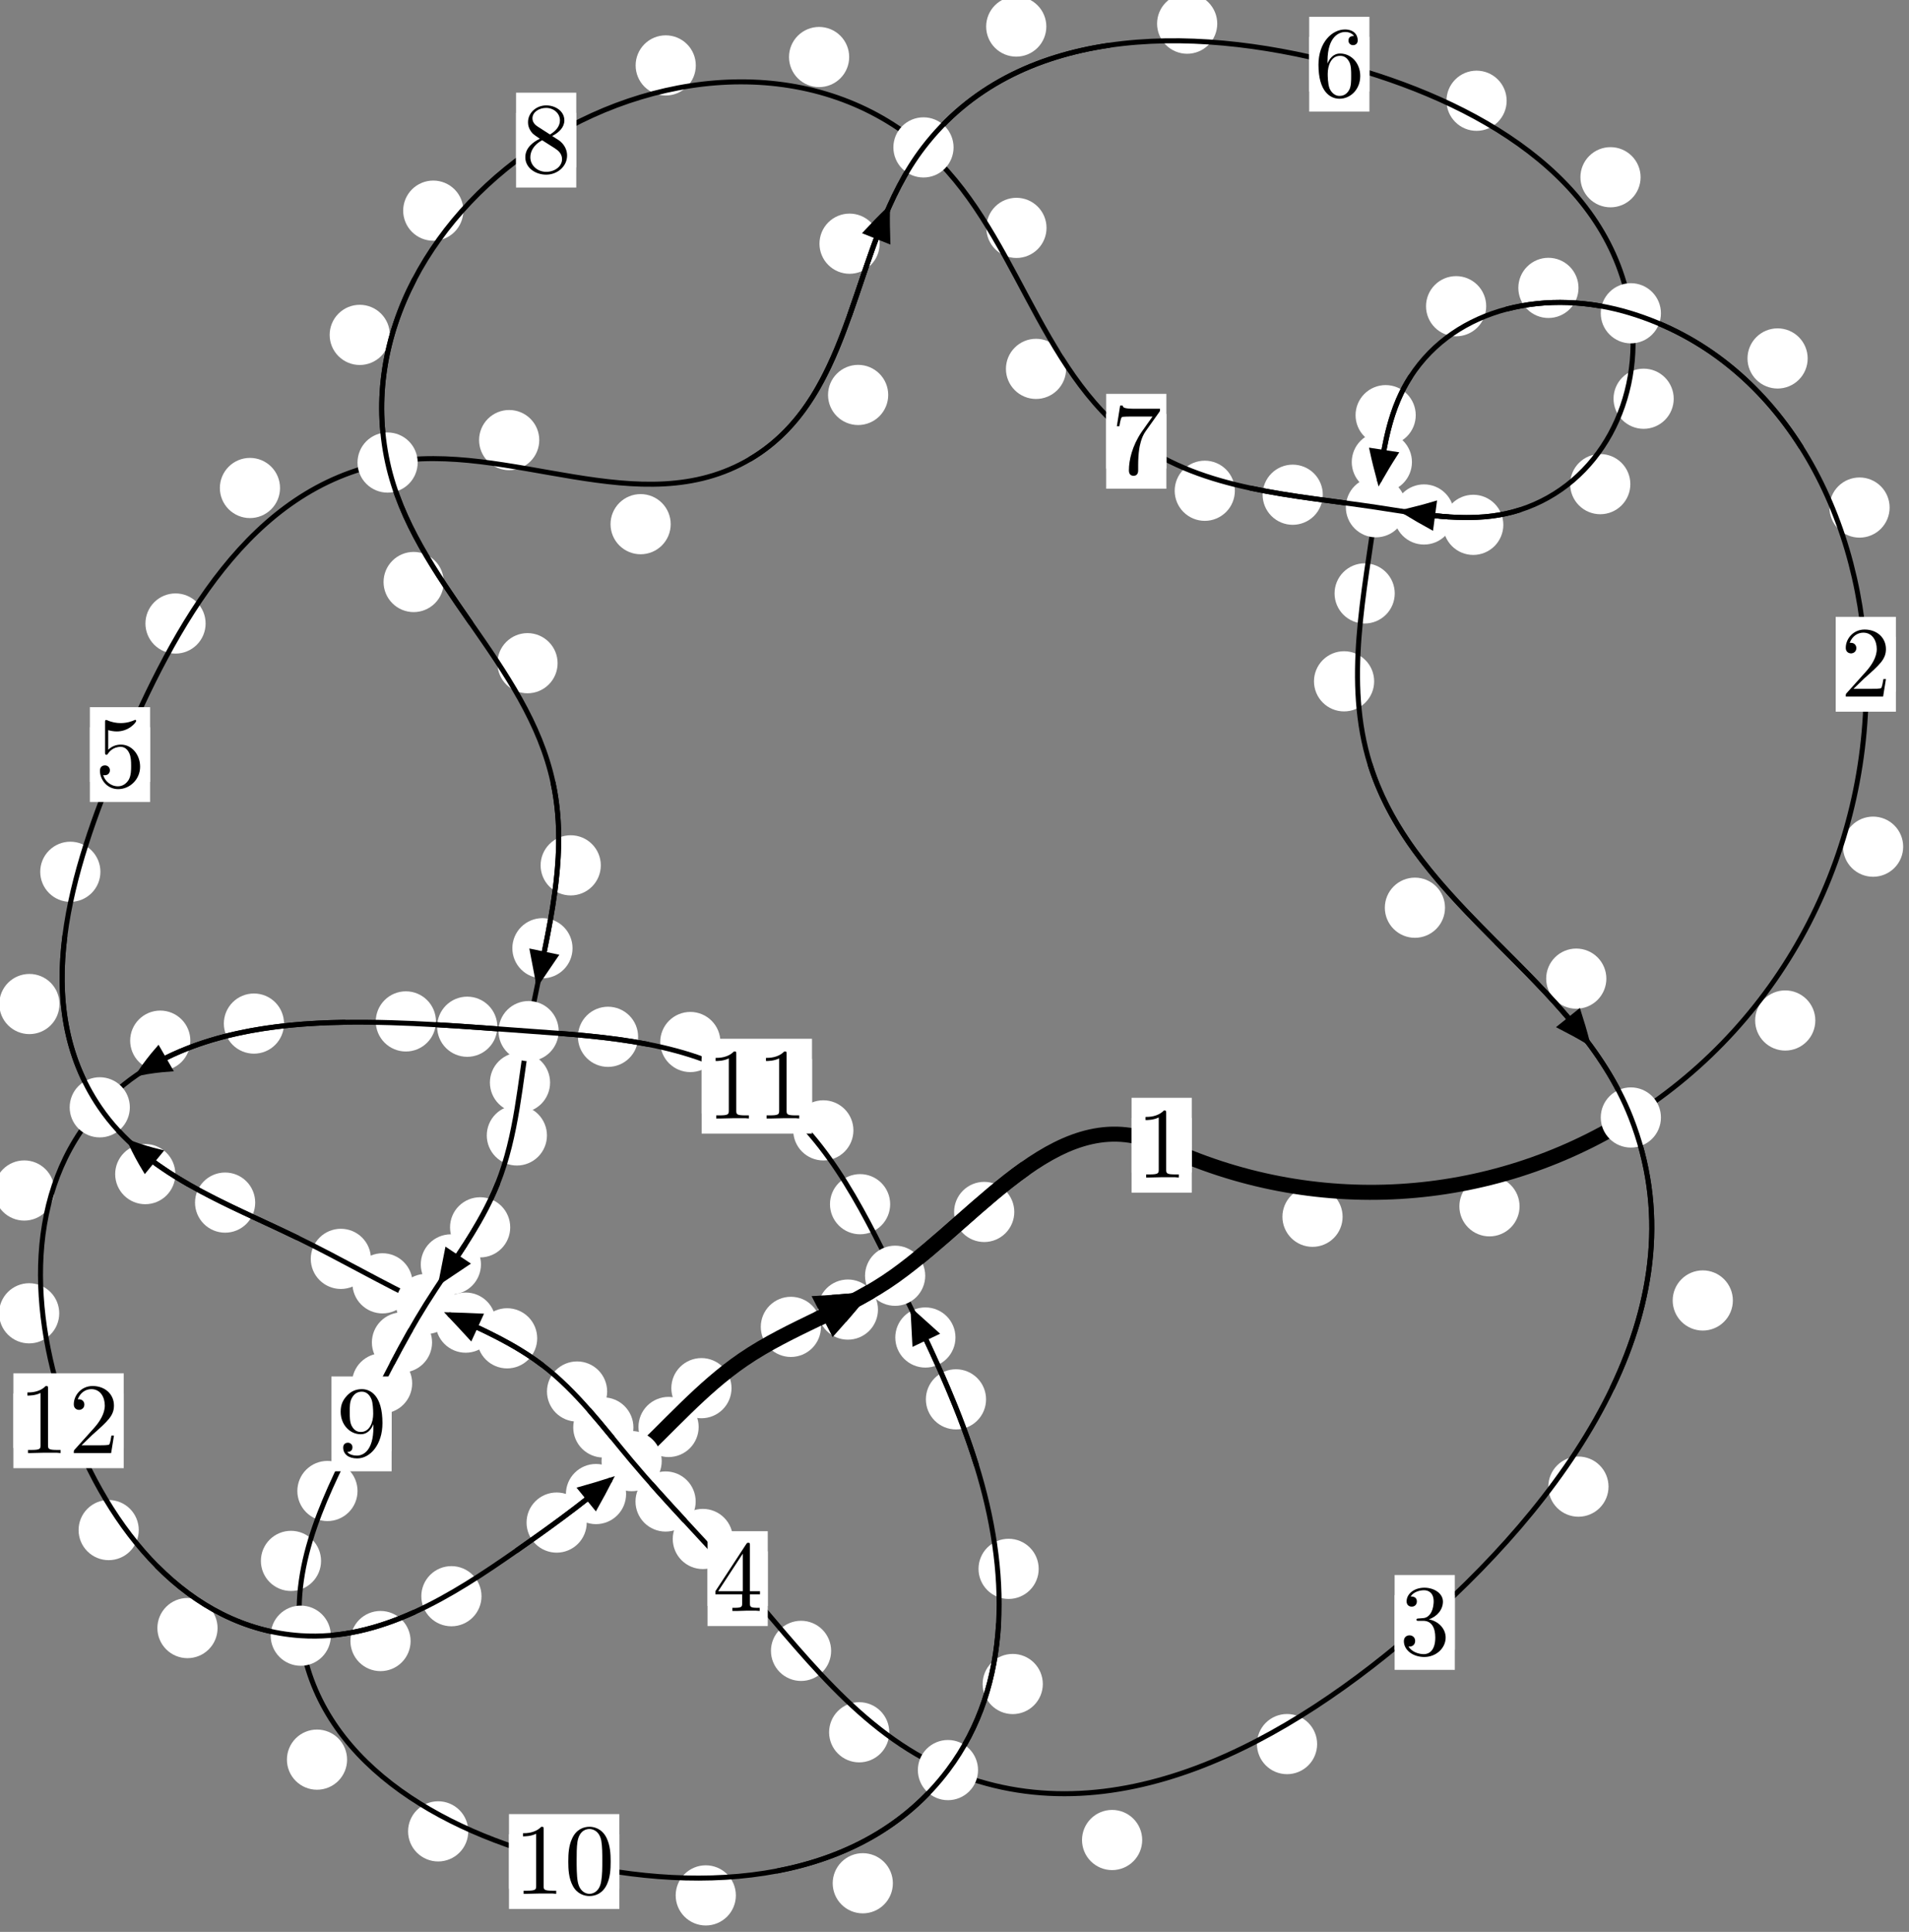 <?xml version="1.0"?>
<!-- Created by MetaPost 1.999 on 2021.07.06:0007 -->
<svg version="1.1" xmlns="http://www.w3.org/2000/svg" xmlns:xlink="http://www.w3.org/1999/xlink" width="189.63" height="191.895" viewBox="0 0 189.63 191.895">
<rect x="0" y="0" width="189.63" height="191.895" fill="#808080" stroke="none"/>
<!-- Original BoundingBox: -162.578369 -80.258102 27.051193 111.637268 -->
  <defs>
    <g transform="scale(0.01,0.01)" id="GLYPHcmr10_48">
      <path style="fill-rule: evenodd;" d="M460 -320C460 -400,455 -480,420 -554C374 -650,292 -666,250 -666C190 -666,117 -640,76 -547C44 -478,39 -400,39 -320C39 -245,43 -155,84 -79C127 2,200 22,249 22C303 22,379 1,423 -94C455 -163,460 -241,460 -320M249 -0C210 -0,151 -25,133 -121C122 -181,122 -273,122 -332C122 -396,122 -462,130 -516C149 -635,224 -644,249 -644C282 -644,348 -626,367 -527C377 -471,377 -395,377 -332C377 -257,377 -189,366 -125C351 -30,294 -0,249 -0"></path>
    </g>
    <g transform="scale(0.01,0.01)" id="GLYPHcmr10_49">
      <path style="fill-rule: evenodd;" d="M294 -640C294 -664,294 -666,271 -666C209 -602,121 -602,89 -602L89 -571C109 -571,168 -571,220 -597L220 -79C220 -43,217 -31,127 -31L95 -31L95 -0L257 -0L130 -3L217 -3L257 -3L297 -3L384 -3L419 -0L419 -31L387 -31C297 -31,294 -42,294 -79"></path>
    </g>
    <g transform="scale(0.01,0.01)" id="GLYPHcmr10_50">
      <path style="fill-rule: evenodd;" d="M127 -77L233 -180C389 -318,449 -372,449 -472C449 -586,359 -666,237 -666C124 -666,50 -574,50 -485C50 -429,100 -429,103 -429C120 -429,155 -441,155 -482C155 -508,137 -534,102 -534C94 -534,92 -534,89 -533C112 -598,166 -635,224 -635C315 -635,358 -554,358 -472C358 -392,308 -313,253 -251L61 -37C50 -26,50 -24,50 -0L421 -0L449 -174L424 -174C419 -144,412 -100,402 -85C395 -77,329 -77,307 -77"></path>
    </g>
    <g transform="scale(0.01,0.01)" id="GLYPHcmr10_51">
      <path style="fill-rule: evenodd;" d="M290 -352C372 -379,430 -449,430 -528C430 -610,342 -666,246 -666C145 -666,69 -606,69 -530C69 -497,91 -478,120 -478C151 -478,171 -500,171 -529C171 -579,124 -579,109 -579C140 -628,206 -641,242 -641C283 -641,338 -619,338 -529C338 -517,336 -459,310 -415C280 -367,246 -364,221 -363C213 -362,189 -360,182 -360C174 -359,167 -358,167 -348C167 -337,174 -337,191 -337L235 -337C317 -337,354 -269,354 -171C354 -35,285 -6,241 -6C198 -6,123 -23,88 -82C123 -77,154 -99,154 -137C154 -173,127 -193,98 -193C74 -193,42 -179,42 -135C42 -44,135 22,244 22C366 22,457 -69,457 -171C457 -253,394 -331,290 -352"></path>
    </g>
    <g transform="scale(0.01,0.01)" id="GLYPHcmr10_52">
      <path style="fill-rule: evenodd;" d="M294 -165L294 -78C294 -42,292 -31,218 -31L197 -31L197 -0L332 -0L238 -3L290 -3L332 -3L374 -3L427 -3L468 -0L468 -31L447 -31C373 -31,371 -42,371 -78L371 -165L471 -165L471 -196L371 -196L371 -651C371 -671,371 -677,355 -677C346 -677,343 -677,335 -665L28 -196L28 -165M300 -196L56 -196L300 -569"></path>
    </g>
    <g transform="scale(0.01,0.01)" id="GLYPHcmr10_53">
      <path style="fill-rule: evenodd;" d="M449 -201C449 -320,367 -420,259 -420C211 -420,168 -404,132 -369L132 -564C152 -558,185 -551,217 -551C340 -551,410 -642,410 -655C410 -661,407 -666,400 -666C399 -666,397 -666,392 -663C372 -654,323 -634,256 -634C216 -634,170 -641,123 -662C115 -665,113 -665,111 -665C101 -665,101 -657,101 -641L101 -345C101 -327,101 -319,115 -319C122 -319,124 -322,128 -328C139 -344,176 -398,257 -398C309 -398,334 -352,342 -334C358 -297,360 -258,360 -208C360 -173,360 -113,336 -71C312 -32,275 -6,229 -6C156 -6,99 -59,82 -118C85 -117,88 -116,99 -116C132 -116,149 -141,149 -165C149 -189,132 -214,99 -214C85 -214,50 -207,50 -161C50 -75,119 22,231 22C347 22,449 -74,449 -201"></path>
    </g>
    <g transform="scale(0.01,0.01)" id="GLYPHcmr10_54">
      <path style="fill-rule: evenodd;" d="M132 -328L132 -352C132 -605,256 -641,307 -641C331 -641,373 -635,395 -601C380 -601,340 -601,340 -556C340 -525,364 -510,386 -510C402 -510,432 -519,432 -558C432 -618,388 -666,305 -666C177 -666,42 -537,42 -316C42 -49,158 22,251 22C362 22,457 -72,457 -204C457 -331,368 -427,257 -427C189 -427,152 -376,132 -328M251 -6C188 -6,158 -66,152 -81C134 -128,134 -208,134 -226C134 -304,166 -404,256 -404C272 -404,318 -404,349 -342C367 -305,367 -254,367 -205C367 -157,367 -107,350 -71C320 -11,274 -6,251 -6"></path>
    </g>
    <g transform="scale(0.01,0.01)" id="GLYPHcmr10_55">
      <path style="fill-rule: evenodd;" d="M476 -609C485 -621,485 -623,485 -644L242 -644C120 -644,118 -657,114 -676L89 -676L56 -470L81 -470C84 -486,93 -549,106 -561C113 -567,191 -567,204 -567L411 -567C400 -551,321 -442,299 -409C209 -274,176 -135,176 -33C176 -23,176 22,222 22C268 22,268 -23,268 -33L268 -84C268 -139,271 -194,279 -248C283 -271,297 -357,341 -419"></path>
    </g>
    <g transform="scale(0.01,0.01)" id="GLYPHcmr10_56">
      <path style="fill-rule: evenodd;" d="M163 -457C117 -487,113 -521,113 -538C113 -599,178 -641,249 -641C322 -641,386 -589,386 -517C386 -460,347 -412,287 -377M309 -362C381 -399,430 -451,430 -517C430 -609,341 -666,250 -666C150 -666,69 -592,69 -499C69 -481,71 -436,113 -389C124 -377,161 -352,186 -335C128 -306,42 -250,42 -151C42 -45,144 22,249 22C362 22,457 -61,457 -168C457 -204,446 -249,408 -291C389 -312,373 -322,309 -362M209 -320L332 -242C360 -223,407 -193,407 -132C407 -58,332 -6,250 -6C164 -6,92 -68,92 -151C92 -209,124 -273,209 -320"></path>
    </g>
    <g transform="scale(0.01,0.01)" id="GLYPHcmr10_57">
      <path style="fill-rule: evenodd;" d="M367 -318L367 -286C367 -52,263 -6,205 -6C188 -6,134 -8,107 -42C151 -42,159 -71,159 -88C159 -119,135 -134,113 -134C97 -134,67 -125,67 -86C67 -19,121 22,206 22C335 22,457 -114,457 -329C457 -598,342 -666,253 -666C198 -666,149 -648,106 -603C65 -558,42 -516,42 -441C42 -316,130 -218,242 -218C303 -218,344 -260,367 -318M243 -241C227 -241,181 -241,150 -304C132 -341,132 -391,132 -440C132 -494,132 -541,153 -578C180 -628,218 -641,253 -641C299 -641,332 -607,349 -562C361 -530,365 -467,365 -421C365 -338,331 -241,243 -241"></path>
    </g>
  </defs>
  <path d="M133.368 120.862C133.368 120.069,133.053 119.309,132.492 118.748C131.932 118.188,131.172 117.873,130.379 117.873C129.586 117.873,128.826 118.188,128.266 118.748C127.705 119.309,127.39 120.069,127.39 120.862C127.39 121.654,127.705 122.414,128.266 122.975C128.826 123.535,129.586 123.85,130.379 123.85C131.172 123.85,131.932 123.535,132.492 122.975C133.053 122.414,133.368 121.654,133.368 120.862Z" style="fill: rgb(100%,100%,100%);stroke: none;"></path>
  <path d="M118.382 113.756C118.382 112.963,118.067 112.203,117.507 111.643C116.946 111.082,116.186 110.767,115.393 110.767C114.601 110.767,113.841 111.082,113.28 111.643C112.72 112.203,112.405 112.963,112.405 113.756C112.405 114.549,112.72 115.309,113.28 115.869C113.841 116.43,114.601 116.745,115.393 116.745C116.186 116.745,116.946 116.43,117.507 115.869C118.067 115.309,118.382 114.549,118.382 113.756Z" style="fill: rgb(100%,100%,100%);stroke: none;"></path>
  <path d="M180.325 101.366C180.325 100.573,180.01 99.813,179.45 99.252C178.889 98.692,178.129 98.377,177.337 98.377C176.544 98.377,175.784 98.692,175.223 99.252C174.663 99.813,174.348 100.573,174.348 101.366C174.348 102.158,174.663 102.919,175.223 103.479C175.784 104.04,176.544 104.354,177.337 104.354C178.129 104.354,178.889 104.04,179.45 103.479C180.01 102.919,180.325 102.158,180.325 101.366Z" style="fill: rgb(100%,100%,100%);stroke: none;"></path>
  <path d="M150.945 119.822C150.945 119.03,150.63 118.269,150.069 117.709C149.509 117.148,148.749 116.834,147.956 116.834C147.163 116.834,146.403 117.148,145.843 117.709C145.282 118.269,144.967 119.03,144.967 119.822C144.967 120.615,145.282 121.375,145.843 121.936C146.403 122.496,147.163 122.811,147.956 122.811C148.749 122.811,149.509 122.496,150.069 121.936C150.63 121.375,150.945 120.615,150.945 119.822Z" style="fill: rgb(100%,100%,100%);stroke: none;"></path>
  <path d="M187.705 50.415C187.705 49.623,187.39 48.862,186.83 48.302C186.269 47.742,185.509 47.427,184.716 47.427C183.924 47.427,183.164 47.742,182.603 48.302C182.043 48.862,181.728 49.623,181.728 50.415C181.728 51.208,182.043 51.968,182.603 52.529C183.164 53.089,183.924 53.404,184.716 53.404C185.509 53.404,186.269 53.089,186.83 52.529C187.39 51.968,187.705 51.208,187.705 50.415Z" style="fill: rgb(100%,100%,100%);stroke: none;"></path>
  <path d="M189.051 84.102C189.051 83.309,188.736 82.549,188.176 81.988C187.615 81.428,186.855 81.113,186.062 81.113C185.27 81.113,184.51 81.428,183.949 81.988C183.389 82.549,183.074 83.309,183.074 84.102C183.074 84.894,183.389 85.655,183.949 86.215C184.51 86.775,185.27 87.09,186.062 87.09C186.855 87.09,187.615 86.775,188.176 86.215C188.736 85.655,189.051 84.894,189.051 84.102Z" style="fill: rgb(100%,100%,100%);stroke: none;"></path>
  <path d="M156.8 28.597C156.8 27.804,156.485 27.044,155.925 26.484C155.365 25.923,154.604 25.608,153.812 25.608C153.019 25.608,152.259 25.923,151.698 26.484C151.138 27.044,150.823 27.804,150.823 28.597C150.823 29.39,151.138 30.15,151.698 30.71C152.259 31.271,153.019 31.586,153.812 31.586C154.604 31.586,155.365 31.271,155.925 30.71C156.485 30.15,156.8 29.39,156.8 28.597Z" style="fill: rgb(100%,100%,100%);stroke: none;"></path>
  <path d="M179.565 35.605C179.565 34.812,179.25 34.052,178.689 33.491C178.129 32.931,177.369 32.616,176.576 32.616C175.783 32.616,175.023 32.931,174.463 33.491C173.902 34.052,173.587 34.812,173.587 35.605C173.587 36.397,173.902 37.158,174.463 37.718C175.023 38.279,175.783 38.594,176.576 38.594C177.369 38.594,178.129 38.279,178.689 37.718C179.25 37.158,179.565 36.397,179.565 35.605Z" style="fill: rgb(100%,100%,100%);stroke: none;"></path>
  <path d="M140.632 41.239C140.632 40.447,140.317 39.687,139.757 39.126C139.196 38.566,138.436 38.251,137.643 38.251C136.851 38.251,136.091 38.566,135.53 39.126C134.97 39.687,134.655 40.447,134.655 41.239C134.655 42.032,134.97 42.792,135.53 43.353C136.091 43.913,136.851 44.228,137.643 44.228C138.436 44.228,139.196 43.913,139.757 43.353C140.317 42.792,140.632 42.032,140.632 41.239Z" style="fill: rgb(100%,100%,100%);stroke: none;"></path>
  <path d="M147.631 30.417C147.631 29.624,147.316 28.864,146.756 28.304C146.195 27.743,145.435 27.428,144.642 27.428C143.85 27.428,143.089 27.743,142.529 28.304C141.969 28.864,141.654 29.624,141.654 30.417C141.654 31.21,141.969 31.97,142.529 32.53C143.089 33.091,143.85 33.406,144.642 33.406C145.435 33.406,146.195 33.091,146.756 32.53C147.316 31.97,147.631 31.21,147.631 30.417Z" style="fill: rgb(100%,100%,100%);stroke: none;"></path>
  <path d="M138.546 58.944C138.546 58.152,138.231 57.391,137.671 56.831C137.11 56.27,136.35 55.955,135.558 55.955C134.765 55.955,134.005 56.27,133.444 56.831C132.884 57.391,132.569 58.152,132.569 58.944C132.569 59.737,132.884 60.497,133.444 61.058C134.005 61.618,134.765 61.933,135.558 61.933C136.35 61.933,137.11 61.618,137.671 61.058C138.231 60.497,138.546 59.737,138.546 58.944Z" style="fill: rgb(100%,100%,100%);stroke: none;"></path>
  <path d="M140.255 45.897C140.255 45.104,139.94 44.344,139.379 43.783C138.819 43.223,138.059 42.908,137.266 42.908C136.473 42.908,135.713 43.223,135.153 43.783C134.592 44.344,134.277 45.104,134.277 45.897C134.277 46.689,134.592 47.449,135.153 48.01C135.713 48.57,136.473 48.885,137.266 48.885C138.059 48.885,138.819 48.57,139.379 48.01C139.94 47.449,140.255 46.689,140.255 45.897Z" style="fill: rgb(100%,100%,100%);stroke: none;"></path>
  <path d="M143.539 90.164C143.539 89.371,143.224 88.611,142.664 88.051C142.103 87.49,141.343 87.175,140.551 87.175C139.758 87.175,138.998 87.49,138.437 88.051C137.877 88.611,137.562 89.371,137.562 90.164C137.562 90.957,137.877 91.717,138.437 92.277C138.998 92.838,139.758 93.153,140.551 93.153C141.343 93.153,142.103 92.838,142.664 92.277C143.224 91.717,143.539 90.957,143.539 90.164Z" style="fill: rgb(100%,100%,100%);stroke: none;"></path>
  <path d="M136.501 67.676C136.501 66.883,136.186 66.123,135.626 65.563C135.065 65.002,134.305 64.687,133.512 64.687C132.72 64.687,131.959 65.002,131.399 65.563C130.839 66.123,130.524 66.883,130.524 67.676C130.524 68.469,130.839 69.229,131.399 69.789C131.959 70.35,132.72 70.665,133.512 70.665C134.305 70.665,135.065 70.35,135.626 69.789C136.186 69.229,136.501 68.469,136.501 67.676Z" style="fill: rgb(100%,100%,100%);stroke: none;"></path>
  <path d="M172.134 129.175C172.134 128.383,171.819 127.623,171.258 127.062C170.698 126.502,169.938 126.187,169.145 126.187C168.352 126.187,167.592 126.502,167.032 127.062C166.471 127.623,166.156 128.383,166.156 129.175C166.156 129.968,166.471 130.728,167.032 131.289C167.592 131.849,168.352 132.164,169.145 132.164C169.938 132.164,170.698 131.849,171.258 131.289C171.819 130.728,172.134 129.968,172.134 129.175Z" style="fill: rgb(100%,100%,100%);stroke: none;"></path>
  <path d="M159.567 97.208C159.567 96.416,159.252 95.656,158.692 95.095C158.131 94.535,157.371 94.22,156.578 94.22C155.786 94.22,155.025 94.535,154.465 95.095C153.904 95.656,153.59 96.416,153.59 97.208C153.59 98.001,153.904 98.761,154.465 99.322C155.025 99.882,155.786 100.197,156.578 100.197C157.371 100.197,158.131 99.882,158.692 99.322C159.252 98.761,159.567 98.001,159.567 97.208Z" style="fill: rgb(100%,100%,100%);stroke: none;"></path>
  <path d="M130.836 173.241C130.836 172.448,130.521 171.688,129.961 171.128C129.4 170.567,128.64 170.252,127.848 170.252C127.055 170.252,126.295 170.567,125.734 171.128C125.174 171.688,124.859 172.448,124.859 173.241C124.859 174.034,125.174 174.794,125.734 175.354C126.295 175.915,127.055 176.23,127.848 176.23C128.64 176.23,129.4 175.915,129.961 175.354C130.521 174.794,130.836 174.034,130.836 173.241Z" style="fill: rgb(100%,100%,100%);stroke: none;"></path>
  <path d="M159.782 147.668C159.782 146.875,159.467 146.115,158.906 145.555C158.346 144.994,157.586 144.679,156.793 144.679C156 144.679,155.24 144.994,154.68 145.555C154.119 146.115,153.804 146.875,153.804 147.668C153.804 148.461,154.119 149.221,154.68 149.781C155.24 150.342,156 150.657,156.793 150.657C157.586 150.657,158.346 150.342,158.906 149.781C159.467 149.221,159.782 148.461,159.782 147.668Z" style="fill: rgb(100%,100%,100%);stroke: none;"></path>
  <path d="M88.336 172.068C88.336 171.275,88.021 170.515,87.46 169.954C86.9 169.394,86.14 169.079,85.347 169.079C84.554 169.079,83.794 169.394,83.234 169.954C82.673 170.515,82.358 171.275,82.358 172.068C82.358 172.86,82.673 173.621,83.234 174.181C83.794 174.742,84.554 175.057,85.347 175.057C86.14 175.057,86.9 174.742,87.46 174.181C88.021 173.621,88.336 172.86,88.336 172.068Z" style="fill: rgb(100%,100%,100%);stroke: none;"></path>
  <path d="M113.46 182.768C113.46 181.975,113.145 181.215,112.584 180.654C112.024 180.094,111.263 179.779,110.471 179.779C109.678 179.779,108.918 180.094,108.357 180.654C107.797 181.215,107.482 181.975,107.482 182.768C107.482 183.56,107.797 184.321,108.357 184.881C108.918 185.442,109.678 185.757,110.471 185.757C111.263 185.757,112.024 185.442,112.584 184.881C113.145 184.321,113.46 183.56,113.46 182.768Z" style="fill: rgb(100%,100%,100%);stroke: none;"></path>
  <path d="M72.805 152.866C72.805 152.073,72.491 151.313,71.93 150.753C71.37 150.192,70.609 149.877,69.817 149.877C69.024 149.877,68.264 150.192,67.703 150.753C67.143 151.313,66.828 152.073,66.828 152.866C66.828 153.659,67.143 154.419,67.703 154.979C68.264 155.54,69.024 155.855,69.817 155.855C70.609 155.855,71.37 155.54,71.93 154.979C72.491 154.419,72.805 153.659,72.805 152.866Z" style="fill: rgb(100%,100%,100%);stroke: none;"></path>
  <path d="M82.56 163.98C82.56 163.188,82.245 162.427,81.685 161.867C81.125 161.307,80.364 160.992,79.572 160.992C78.779 160.992,78.019 161.307,77.458 161.867C76.898 162.427,76.583 163.188,76.583 163.98C76.583 164.773,76.898 165.533,77.458 166.094C78.019 166.654,78.779 166.969,79.572 166.969C80.364 166.969,81.125 166.654,81.685 166.094C82.245 165.533,82.56 164.773,82.56 163.98Z" style="fill: rgb(100%,100%,100%);stroke: none;"></path>
  <path d="M62.92 141.788C62.92 140.995,62.605 140.235,62.045 139.675C61.484 139.114,60.724 138.799,59.931 138.799C59.139 138.799,58.379 139.114,57.818 139.675C57.258 140.235,56.943 140.995,56.943 141.788C56.943 142.581,57.258 143.341,57.818 143.901C58.379 144.462,59.139 144.777,59.931 144.777C60.724 144.777,61.484 144.462,62.045 143.901C62.605 143.341,62.92 142.581,62.92 141.788Z" style="fill: rgb(100%,100%,100%);stroke: none;"></path>
  <path d="M69.105 149.144C69.105 148.352,68.79 147.591,68.229 147.031C67.669 146.471,66.908 146.156,66.116 146.156C65.323 146.156,64.563 146.471,64.002 147.031C63.442 147.591,63.127 148.352,63.127 149.144C63.127 149.937,63.442 150.697,64.002 151.258C64.563 151.818,65.323 152.133,66.116 152.133C66.908 152.133,67.669 151.818,68.229 151.258C68.79 150.697,69.105 149.937,69.105 149.144Z" style="fill: rgb(100%,100%,100%);stroke: none;"></path>
  <path d="M53.362 132.935C53.362 132.143,53.047 131.382,52.487 130.822C51.926 130.262,51.166 129.947,50.374 129.947C49.581 129.947,48.821 130.262,48.26 130.822C47.7 131.382,47.385 132.143,47.385 132.935C47.385 133.728,47.7 134.488,48.26 135.049C48.821 135.609,49.581 135.924,50.374 135.924C51.166 135.924,51.926 135.609,52.487 135.049C53.047 134.488,53.362 133.728,53.362 132.935Z" style="fill: rgb(100%,100%,100%);stroke: none;"></path>
  <path d="M60.311 138.22C60.311 137.427,59.996 136.667,59.436 136.106C58.875 135.546,58.115 135.231,57.323 135.231C56.53 135.231,55.77 135.546,55.209 136.106C54.649 136.667,54.334 137.427,54.334 138.22C54.334 139.012,54.649 139.772,55.209 140.333C55.77 140.893,56.53 141.208,57.323 141.208C58.115 141.208,58.875 140.893,59.436 140.333C59.996 139.772,60.311 139.012,60.311 138.22Z" style="fill: rgb(100%,100%,100%);stroke: none;"></path>
  <path d="M40.985 127.473C40.985 126.68,40.67 125.92,40.109 125.36C39.549 124.799,38.789 124.484,37.996 124.484C37.203 124.484,36.443 124.799,35.883 125.36C35.322 125.92,35.007 126.68,35.007 127.473C35.007 128.266,35.322 129.026,35.883 129.586C36.443 130.147,37.203 130.462,37.996 130.462C38.789 130.462,39.549 130.147,40.109 129.586C40.67 129.026,40.985 128.266,40.985 127.473Z" style="fill: rgb(100%,100%,100%);stroke: none;"></path>
  <path d="M49.247 131.377C49.247 130.584,48.932 129.824,48.372 129.264C47.811 128.703,47.051 128.388,46.259 128.388C45.466 128.388,44.706 128.703,44.145 129.264C43.585 129.824,43.27 130.584,43.27 131.377C43.27 132.17,43.585 132.93,44.145 133.49C44.706 134.051,45.466 134.366,46.259 134.366C47.051 134.366,47.811 134.051,48.372 133.49C48.932 132.93,49.247 132.17,49.247 131.377Z" style="fill: rgb(100%,100%,100%);stroke: none;"></path>
  <path d="M25.35 119.454C25.35 118.662,25.035 117.901,24.475 117.341C23.914 116.781,23.154 116.466,22.362 116.466C21.569 116.466,20.809 116.781,20.248 117.341C19.688 117.901,19.373 118.662,19.373 119.454C19.373 120.247,19.688 121.007,20.248 121.568C20.809 122.128,21.569 122.443,22.362 122.443C23.154 122.443,23.914 122.128,24.475 121.568C25.035 121.007,25.35 120.247,25.35 119.454Z" style="fill: rgb(100%,100%,100%);stroke: none;"></path>
  <path d="M36.847 125.044C36.847 124.252,36.532 123.491,35.971 122.931C35.411 122.37,34.651 122.055,33.858 122.055C33.065 122.055,32.305 122.37,31.745 122.931C31.184 123.491,30.869 124.252,30.869 125.044C30.869 125.837,31.184 126.597,31.745 127.158C32.305 127.718,33.065 128.033,33.858 128.033C34.651 128.033,35.411 127.718,35.971 127.158C36.532 126.597,36.847 125.837,36.847 125.044Z" style="fill: rgb(100%,100%,100%);stroke: none;"></path>
  <path d="M5.908 99.73C5.908 98.938,5.593 98.177,5.033 97.617C4.473 97.056,3.712 96.742,2.92 96.742C2.127 96.742,1.367 97.056,0.806 97.617C0.246 98.177,-0.069 98.938,-0.069 99.73C-0.069 100.523,0.246 101.283,0.806 101.844C1.367 102.404,2.127 102.719,2.92 102.719C3.712 102.719,4.473 102.404,5.033 101.844C5.593 101.283,5.908 100.523,5.908 99.73Z" style="fill: rgb(100%,100%,100%);stroke: none;"></path>
  <path d="M17.418 116.625C17.418 115.833,17.103 115.072,16.543 114.512C15.982 113.952,15.222 113.637,14.429 113.637C13.637 113.637,12.876 113.952,12.316 114.512C11.756 115.072,11.441 115.833,11.441 116.625C11.441 117.418,11.756 118.178,12.316 118.739C12.876 119.299,13.637 119.614,14.429 119.614C15.222 119.614,15.982 119.299,16.543 118.739C17.103 118.178,17.418 117.418,17.418 116.625Z" style="fill: rgb(100%,100%,100%);stroke: none;"></path>
  <path d="M20.425 61.933C20.425 61.14,20.11 60.38,19.55 59.819C18.989 59.259,18.229 58.944,17.436 58.944C16.644 58.944,15.883 59.259,15.323 59.819C14.762 60.38,14.447 61.14,14.447 61.933C14.447 62.725,14.762 63.485,15.323 64.046C15.883 64.606,16.644 64.921,17.436 64.921C18.229 64.921,18.989 64.606,19.55 64.046C20.11 63.485,20.425 62.725,20.425 61.933Z" style="fill: rgb(100%,100%,100%);stroke: none;"></path>
  <path d="M9.974 86.595C9.974 85.802,9.659 85.042,9.099 84.481C8.538 83.921,7.778 83.606,6.985 83.606C6.193 83.606,5.432 83.921,4.872 84.481C4.311 85.042,3.996 85.802,3.996 86.595C3.996 87.387,4.311 88.148,4.872 88.708C5.432 89.269,6.193 89.583,6.985 89.583C7.778 89.583,8.538 89.269,9.099 88.708C9.659 88.148,9.974 87.387,9.974 86.595Z" style="fill: rgb(100%,100%,100%);stroke: none;"></path>
  <path d="M53.568 43.714C53.568 42.921,53.253 42.161,52.692 41.6C52.132 41.04,51.371 40.725,50.579 40.725C49.786 40.725,49.026 41.04,48.465 41.6C47.905 42.161,47.59 42.921,47.59 43.714C47.59 44.506,47.905 45.266,48.465 45.827C49.026 46.387,49.786 46.702,50.579 46.702C51.371 46.702,52.132 46.387,52.692 45.827C53.253 45.266,53.568 44.506,53.568 43.714Z" style="fill: rgb(100%,100%,100%);stroke: none;"></path>
  <path d="M27.817 48.472C27.817 47.679,27.502 46.919,26.942 46.359C26.381 45.798,25.621 45.483,24.829 45.483C24.036 45.483,23.276 45.798,22.715 46.359C22.155 46.919,21.84 47.679,21.84 48.472C21.84 49.265,22.155 50.025,22.715 50.585C23.276 51.146,24.036 51.461,24.829 51.461C25.621 51.461,26.381 51.146,26.942 50.585C27.502 50.025,27.817 49.265,27.817 48.472Z" style="fill: rgb(100%,100%,100%);stroke: none;"></path>
  <path d="M88.231 39.231C88.231 38.438,87.916 37.678,87.355 37.117C86.795 36.557,86.035 36.242,85.242 36.242C84.449 36.242,83.689 36.557,83.129 37.117C82.568 37.678,82.253 38.438,82.253 39.231C82.253 40.023,82.568 40.783,83.129 41.344C83.689 41.904,84.449 42.219,85.242 42.219C86.035 42.219,86.795 41.904,87.355 41.344C87.916 40.783,88.231 40.023,88.231 39.231Z" style="fill: rgb(100%,100%,100%);stroke: none;"></path>
  <path d="M66.624 52.066C66.624 51.274,66.309 50.514,65.749 49.953C65.188 49.393,64.428 49.078,63.636 49.078C62.843 49.078,62.083 49.393,61.522 49.953C60.962 50.514,60.647 51.274,60.647 52.066C60.647 52.859,60.962 53.619,61.522 54.18C62.083 54.74,62.843 55.055,63.636 55.055C64.428 55.055,65.188 54.74,65.749 54.18C66.309 53.619,66.624 52.859,66.624 52.066Z" style="fill: rgb(100%,100%,100%);stroke: none;"></path>
  <path d="M103.937 2.637C103.937 1.844,103.622 1.084,103.062 0.524C102.501 -0.037,101.741 -0.352,100.948 -0.352C100.156 -0.352,99.396 -0.037,98.835 0.524C98.275 1.084,97.96 1.844,97.96 2.637C97.96 3.43,98.275 4.19,98.835 4.75C99.396 5.311,100.156 5.626,100.948 5.626C101.741 5.626,102.501 5.311,103.062 4.75C103.622 4.19,103.937 3.43,103.937 2.637Z" style="fill: rgb(100%,100%,100%);stroke: none;"></path>
  <path d="M87.379 24.206C87.379 23.413,87.064 22.653,86.504 22.092C85.943 21.532,85.183 21.217,84.39 21.217C83.598 21.217,82.838 21.532,82.277 22.092C81.717 22.653,81.402 23.413,81.402 24.206C81.402 24.998,81.717 25.759,82.277 26.319C82.838 26.88,83.598 27.195,84.39 27.195C85.183 27.195,85.943 26.88,86.504 26.319C87.064 25.759,87.379 24.998,87.379 24.206Z" style="fill: rgb(100%,100%,100%);stroke: none;"></path>
  <path d="M149.663 10.008C149.663 9.215,149.348 8.455,148.787 7.895C148.227 7.334,147.467 7.019,146.674 7.019C145.881 7.019,145.121 7.334,144.561 7.895C144 8.455,143.685 9.215,143.685 10.008C143.685 10.801,144 11.561,144.561 12.121C145.121 12.682,145.881 12.997,146.674 12.997C147.467 12.997,148.227 12.682,148.787 12.121C149.348 11.561,149.663 10.801,149.663 10.008Z" style="fill: rgb(100%,100%,100%);stroke: none;"></path>
  <path d="M120.915 2.351C120.915 1.559,120.6 0.799,120.04 0.238C119.479 -0.322,118.719 -0.637,117.927 -0.637C117.134 -0.637,116.374 -0.322,115.813 0.238C115.253 0.799,114.938 1.559,114.938 2.351C114.938 3.144,115.253 3.904,115.813 4.465C116.374 5.025,117.134 5.34,117.927 5.34C118.719 5.34,119.479 5.025,120.04 4.465C120.6 3.904,120.915 3.144,120.915 2.351Z" style="fill: rgb(100%,100%,100%);stroke: none;"></path>
  <path d="M166.258 39.606C166.258 38.814,165.943 38.054,165.383 37.493C164.822 36.933,164.062 36.618,163.27 36.618C162.477 36.618,161.717 36.933,161.156 37.493C160.596 38.054,160.281 38.814,160.281 39.606C160.281 40.399,160.596 41.159,161.156 41.72C161.717 42.28,162.477 42.595,163.27 42.595C164.062 42.595,164.822 42.28,165.383 41.72C165.943 41.159,166.258 40.399,166.258 39.606Z" style="fill: rgb(100%,100%,100%);stroke: none;"></path>
  <path d="M162.968 17.605C162.968 16.812,162.653 16.052,162.092 15.492C161.532 14.931,160.772 14.616,159.979 14.616C159.186 14.616,158.426 14.931,157.866 15.492C157.305 16.052,156.99 16.812,156.99 17.605C156.99 18.398,157.305 19.158,157.866 19.718C158.426 20.279,159.186 20.594,159.979 20.594C160.772 20.594,161.532 20.279,162.092 19.718C162.653 19.158,162.968 18.398,162.968 17.605Z" style="fill: rgb(100%,100%,100%);stroke: none;"></path>
  <path d="M149.332 52.133C149.332 51.34,149.017 50.58,148.457 50.019C147.896 49.459,147.136 49.144,146.343 49.144C145.551 49.144,144.791 49.459,144.23 50.019C143.67 50.58,143.355 51.34,143.355 52.133C143.355 52.925,143.67 53.685,144.23 54.246C144.791 54.806,145.551 55.121,146.343 55.121C147.136 55.121,147.896 54.806,148.457 54.246C149.017 53.685,149.332 52.925,149.332 52.133Z" style="fill: rgb(100%,100%,100%);stroke: none;"></path>
  <path d="M161.95 48.09C161.95 47.297,161.635 46.537,161.074 45.976C160.514 45.416,159.754 45.101,158.961 45.101C158.168 45.101,157.408 45.416,156.848 45.976C156.287 46.537,155.972 47.297,155.972 48.09C155.972 48.882,156.287 49.643,156.848 50.203C157.408 50.764,158.168 51.079,158.961 51.079C159.754 51.079,160.514 50.764,161.074 50.203C161.635 49.643,161.95 48.882,161.95 48.09Z" style="fill: rgb(100%,100%,100%);stroke: none;"></path>
  <path d="M131.399 49.142C131.399 48.349,131.084 47.589,130.524 47.028C129.963 46.468,129.203 46.153,128.41 46.153C127.618 46.153,126.858 46.468,126.297 47.028C125.737 47.589,125.422 48.349,125.422 49.142C125.422 49.934,125.737 50.695,126.297 51.255C126.858 51.815,127.618 52.13,128.41 52.13C129.203 52.13,129.963 51.815,130.524 51.255C131.084 50.695,131.399 49.934,131.399 49.142Z" style="fill: rgb(100%,100%,100%);stroke: none;"></path>
  <path d="M144.441 51.102C144.441 50.31,144.126 49.55,143.565 48.989C143.005 48.429,142.245 48.114,141.452 48.114C140.659 48.114,139.899 48.429,139.339 48.989C138.778 49.55,138.463 50.31,138.463 51.102C138.463 51.895,138.778 52.655,139.339 53.216C139.899 53.776,140.659 54.091,141.452 54.091C142.245 54.091,143.005 53.776,143.565 53.216C144.126 52.655,144.441 51.895,144.441 51.102Z" style="fill: rgb(100%,100%,100%);stroke: none;"></path>
  <path d="M105.902 36.641C105.902 35.848,105.587 35.088,105.026 34.528C104.466 33.967,103.706 33.652,102.913 33.652C102.12 33.652,101.36 33.967,100.8 34.528C100.239 35.088,99.924 35.848,99.924 36.641C99.924 37.434,100.239 38.194,100.8 38.754C101.36 39.315,102.12 39.63,102.913 39.63C103.706 39.63,104.466 39.315,105.026 38.754C105.587 38.194,105.902 37.434,105.902 36.641Z" style="fill: rgb(100%,100%,100%);stroke: none;"></path>
  <path d="M122.665 48.748C122.665 47.955,122.35 47.195,121.79 46.634C121.229 46.074,120.469 45.759,119.676 45.759C118.884 45.759,118.123 46.074,117.563 46.634C117.002 47.195,116.688 47.955,116.688 48.748C116.688 49.54,117.002 50.301,117.563 50.861C118.123 51.421,118.884 51.736,119.676 51.736C120.469 51.736,121.229 51.421,121.79 50.861C122.35 50.301,122.665 49.54,122.665 48.748Z" style="fill: rgb(100%,100%,100%);stroke: none;"></path>
  <path d="M84.353 5.665C84.353 4.872,84.038 4.112,83.478 3.551C82.917 2.991,82.157 2.676,81.364 2.676C80.572 2.676,79.812 2.991,79.251 3.551C78.691 4.112,78.376 4.872,78.376 5.665C78.376 6.457,78.691 7.217,79.251 7.778C79.812 8.338,80.572 8.653,81.364 8.653C82.157 8.653,82.917 8.338,83.478 7.778C84.038 7.217,84.353 6.457,84.353 5.665Z" style="fill: rgb(100%,100%,100%);stroke: none;"></path>
  <path d="M103.956 22.636C103.956 21.843,103.641 21.083,103.081 20.523C102.52 19.962,101.76 19.647,100.967 19.647C100.175 19.647,99.414 19.962,98.854 20.523C98.294 21.083,97.979 21.843,97.979 22.636C97.979 23.429,98.294 24.189,98.854 24.749C99.414 25.31,100.175 25.625,100.967 25.625C101.76 25.625,102.52 25.31,103.081 24.749C103.641 24.189,103.956 23.429,103.956 22.636Z" style="fill: rgb(100%,100%,100%);stroke: none;"></path>
  <path d="M46.027 20.923C46.027 20.131,45.712 19.371,45.152 18.81C44.591 18.25,43.831 17.935,43.038 17.935C42.246 17.935,41.486 18.25,40.925 18.81C40.365 19.371,40.05 20.131,40.05 20.923C40.05 21.716,40.365 22.476,40.925 23.037C41.486 23.597,42.246 23.912,43.038 23.912C43.831 23.912,44.591 23.597,45.152 23.037C45.712 22.476,46.027 21.716,46.027 20.923Z" style="fill: rgb(100%,100%,100%);stroke: none;"></path>
  <path d="M69.118 6.498C69.118 5.706,68.804 4.946,68.243 4.385C67.683 3.825,66.922 3.51,66.13 3.51C65.337 3.51,64.577 3.825,64.016 4.385C63.456 4.946,63.141 5.706,63.141 6.498C63.141 7.291,63.456 8.051,64.016 8.612C64.577 9.172,65.337 9.487,66.13 9.487C66.922 9.487,67.683 9.172,68.243 8.612C68.804 8.051,69.118 7.291,69.118 6.498Z" style="fill: rgb(100%,100%,100%);stroke: none;"></path>
  <path d="M44.079 57.811C44.079 57.018,43.764 56.258,43.203 55.698C42.643 55.137,41.883 54.822,41.09 54.822C40.297 54.822,39.537 55.137,38.977 55.698C38.416 56.258,38.101 57.018,38.101 57.811C38.101 58.604,38.416 59.364,38.977 59.924C39.537 60.485,40.297 60.8,41.09 60.8C41.883 60.8,42.643 60.485,43.203 59.924C43.764 59.364,44.079 58.604,44.079 57.811Z" style="fill: rgb(100%,100%,100%);stroke: none;"></path>
  <path d="M38.725 33.265C38.725 32.472,38.41 31.712,37.849 31.152C37.289 30.591,36.529 30.276,35.736 30.276C34.943 30.276,34.183 30.591,33.623 31.152C33.062 31.712,32.747 32.472,32.747 33.265C32.747 34.058,33.062 34.818,33.623 35.378C34.183 35.939,34.943 36.254,35.736 36.254C36.529 36.254,37.289 35.939,37.849 35.378C38.41 34.818,38.725 34.058,38.725 33.265Z" style="fill: rgb(100%,100%,100%);stroke: none;"></path>
  <path d="M59.681 85.955C59.681 85.162,59.366 84.402,58.805 83.841C58.245 83.281,57.485 82.966,56.692 82.966C55.899 82.966,55.139 83.281,54.579 83.841C54.018 84.402,53.703 85.162,53.703 85.955C53.703 86.747,54.018 87.507,54.579 88.068C55.139 88.628,55.899 88.943,56.692 88.943C57.485 88.943,58.245 88.628,58.805 88.068C59.366 87.507,59.681 86.747,59.681 85.955Z" style="fill: rgb(100%,100%,100%);stroke: none;"></path>
  <path d="M55.389 65.876C55.389 65.083,55.074 64.323,54.514 63.763C53.954 63.202,53.193 62.887,52.401 62.887C51.608 62.887,50.848 63.202,50.287 63.763C49.727 64.323,49.412 65.083,49.412 65.876C49.412 66.669,49.727 67.429,50.287 67.989C50.848 68.55,51.608 68.865,52.401 68.865C53.193 68.865,53.954 68.55,54.514 67.989C55.074 67.429,55.389 66.669,55.389 65.876Z" style="fill: rgb(100%,100%,100%);stroke: none;"></path>
  <path d="M54.642 107.532C54.642 106.74,54.327 105.979,53.767 105.419C53.206 104.858,52.446 104.544,51.653 104.544C50.861 104.544,50.1 104.858,49.54 105.419C48.98 105.979,48.665 106.74,48.665 107.532C48.665 108.325,48.98 109.085,49.54 109.646C50.1 110.206,50.861 110.521,51.653 110.521C52.446 110.521,53.206 110.206,53.767 109.646C54.327 109.085,54.642 108.325,54.642 107.532Z" style="fill: rgb(100%,100%,100%);stroke: none;"></path>
  <path d="M56.872 94.189C56.872 93.396,56.557 92.636,55.997 92.076C55.437 91.515,54.676 91.2,53.884 91.2C53.091 91.2,52.331 91.515,51.77 92.076C51.21 92.636,50.895 93.396,50.895 94.189C50.895 94.982,51.21 95.742,51.77 96.302C52.331 96.863,53.091 97.178,53.884 97.178C54.676 97.178,55.437 96.863,55.997 96.302C56.557 95.742,56.872 94.982,56.872 94.189Z" style="fill: rgb(100%,100%,100%);stroke: none;"></path>
  <path d="M50.682 121.911C50.682 121.118,50.367 120.358,49.807 119.798C49.246 119.237,48.486 118.922,47.694 118.922C46.901 118.922,46.141 119.237,45.58 119.798C45.02 120.358,44.705 121.118,44.705 121.911C44.705 122.704,45.02 123.464,45.58 124.024C46.141 124.585,46.901 124.9,47.694 124.9C48.486 124.9,49.246 124.585,49.807 124.024C50.367 123.464,50.682 122.704,50.682 121.911Z" style="fill: rgb(100%,100%,100%);stroke: none;"></path>
  <path d="M54.331 112.784C54.331 111.991,54.016 111.231,53.456 110.67C52.895 110.11,52.135 109.795,51.343 109.795C50.55 109.795,49.79 110.11,49.229 110.67C48.669 111.231,48.354 111.991,48.354 112.784C48.354 113.576,48.669 114.336,49.229 114.897C49.79 115.457,50.55 115.772,51.343 115.772C52.135 115.772,52.895 115.457,53.456 114.897C54.016 114.336,54.331 113.576,54.331 112.784Z" style="fill: rgb(100%,100%,100%);stroke: none;"></path>
  <path d="M42.919 133.344C42.919 132.552,42.604 131.792,42.043 131.231C41.483 130.671,40.723 130.356,39.93 130.356C39.137 130.356,38.377 130.671,37.817 131.231C37.256 131.792,36.941 132.552,36.941 133.344C36.941 134.137,37.256 134.897,37.817 135.458C38.377 136.018,39.137 136.333,39.93 136.333C40.723 136.333,41.483 136.018,42.043 135.458C42.604 134.897,42.919 134.137,42.919 133.344Z" style="fill: rgb(100%,100%,100%);stroke: none;"></path>
  <path d="M47.776 125.593C47.776 124.801,47.461 124.04,46.9 123.48C46.34 122.919,45.58 122.605,44.787 122.605C43.994 122.605,43.234 122.919,42.674 123.48C42.113 124.04,41.798 124.801,41.798 125.593C41.798 126.386,42.113 127.146,42.674 127.707C43.234 128.267,43.994 128.582,44.787 128.582C45.58 128.582,46.34 128.267,46.9 127.707C47.461 127.146,47.776 126.386,47.776 125.593Z" style="fill: rgb(100%,100%,100%);stroke: none;"></path>
  <path d="M35.515 148.101C35.515 147.308,35.2 146.548,34.639 145.987C34.079 145.427,33.319 145.112,32.526 145.112C31.733 145.112,30.973 145.427,30.413 145.987C29.852 146.548,29.537 147.308,29.537 148.101C29.537 148.893,29.852 149.654,30.413 150.214C30.973 150.774,31.733 151.089,32.526 151.089C33.319 151.089,34.079 150.774,34.639 150.214C35.2 149.654,35.515 148.893,35.515 148.101Z" style="fill: rgb(100%,100%,100%);stroke: none;"></path>
  <path d="M40.943 137.41C40.943 136.617,40.628 135.857,40.068 135.297C39.507 134.736,38.747 134.421,37.955 134.421C37.162 134.421,36.402 134.736,35.841 135.297C35.281 135.857,34.966 136.617,34.966 137.41C34.966 138.203,35.281 138.963,35.841 139.523C36.402 140.084,37.162 140.399,37.955 140.399C38.747 140.399,39.507 140.084,40.068 139.523C40.628 138.963,40.943 138.203,40.943 137.41Z" style="fill: rgb(100%,100%,100%);stroke: none;"></path>
  <path d="M34.478 174.786C34.478 173.993,34.163 173.233,33.603 172.672C33.042 172.112,32.282 171.797,31.489 171.797C30.697 171.797,29.937 172.112,29.376 172.672C28.816 173.233,28.501 173.993,28.501 174.786C28.501 175.578,28.816 176.339,29.376 176.899C29.937 177.46,30.697 177.774,31.489 177.774C32.282 177.774,33.042 177.46,33.603 176.899C34.163 176.339,34.478 175.578,34.478 174.786Z" style="fill: rgb(100%,100%,100%);stroke: none;"></path>
  <path d="M31.892 155.045C31.892 154.252,31.577 153.492,31.017 152.931C30.456 152.371,29.696 152.056,28.904 152.056C28.111 152.056,27.351 152.371,26.79 152.931C26.23 153.492,25.915 154.252,25.915 155.045C25.915 155.837,26.23 156.597,26.79 157.158C27.351 157.718,28.111 158.033,28.904 158.033C29.696 158.033,30.456 157.718,31.017 157.158C31.577 156.597,31.892 155.837,31.892 155.045Z" style="fill: rgb(100%,100%,100%);stroke: none;"></path>
  <path d="M73.097 188.269C73.097 187.477,72.782 186.717,72.222 186.156C71.661 185.596,70.901 185.281,70.108 185.281C69.316 185.281,68.555 185.596,67.995 186.156C67.434 186.717,67.119 187.477,67.119 188.269C67.119 189.062,67.434 189.822,67.995 190.383C68.555 190.943,69.316 191.258,70.108 191.258C70.901 191.258,71.661 190.943,72.222 190.383C72.782 189.822,73.097 189.062,73.097 188.269Z" style="fill: rgb(100%,100%,100%);stroke: none;"></path>
  <path d="M46.514 181.91C46.514 181.117,46.199 180.357,45.639 179.796C45.078 179.236,44.318 178.921,43.525 178.921C42.732 178.921,41.972 179.236,41.412 179.796C40.851 180.357,40.536 181.117,40.536 181.91C40.536 182.702,40.851 183.463,41.412 184.023C41.972 184.583,42.732 184.898,43.525 184.898C44.318 184.898,45.078 184.583,45.639 184.023C46.199 183.463,46.514 182.702,46.514 181.91Z" style="fill: rgb(100%,100%,100%);stroke: none;"></path>
  <path d="M103.588 167.273C103.588 166.48,103.273 165.72,102.712 165.16C102.152 164.599,101.392 164.284,100.599 164.284C99.806 164.284,99.046 164.599,98.486 165.16C97.925 165.72,97.61 166.48,97.61 167.273C97.61 168.066,97.925 168.826,98.486 169.386C99.046 169.947,99.806 170.262,100.599 170.262C101.392 170.262,102.152 169.947,102.712 169.386C103.273 168.826,103.588 168.066,103.588 167.273Z" style="fill: rgb(100%,100%,100%);stroke: none;"></path>
  <path d="M88.693 187.065C88.693 186.272,88.379 185.512,87.818 184.952C87.258 184.391,86.497 184.076,85.705 184.076C84.912 184.076,84.152 184.391,83.591 184.952C83.031 185.512,82.716 186.272,82.716 187.065C82.716 187.858,83.031 188.618,83.591 189.178C84.152 189.739,84.912 190.054,85.705 190.054C86.497 190.054,87.258 189.739,87.818 189.178C88.379 188.618,88.693 187.858,88.693 187.065Z" style="fill: rgb(100%,100%,100%);stroke: none;"></path>
  <path d="M97.95 138.998C97.95 138.205,97.635 137.445,97.074 136.884C96.514 136.324,95.754 136.009,94.961 136.009C94.168 136.009,93.408 136.324,92.848 136.884C92.287 137.445,91.972 138.205,91.972 138.998C91.972 139.79,92.287 140.551,92.848 141.111C93.408 141.672,94.168 141.987,94.961 141.987C95.754 141.987,96.514 141.672,97.074 141.111C97.635 140.551,97.95 139.79,97.95 138.998Z" style="fill: rgb(100%,100%,100%);stroke: none;"></path>
  <path d="M103.178 155.835C103.178 155.042,102.863 154.282,102.303 153.722C101.742 153.161,100.982 152.846,100.189 152.846C99.397 152.846,98.636 153.161,98.076 153.722C97.515 154.282,97.201 155.042,97.201 155.835C97.201 156.628,97.515 157.388,98.076 157.948C98.636 158.509,99.397 158.824,100.189 158.824C100.982 158.824,101.742 158.509,102.303 157.948C102.863 157.388,103.178 156.628,103.178 155.835Z" style="fill: rgb(100%,100%,100%);stroke: none;"></path>
  <path d="M88.424 119.614C88.424 118.821,88.109 118.061,87.549 117.5C86.988 116.94,86.228 116.625,85.435 116.625C84.643 116.625,83.882 116.94,83.322 117.5C82.761 118.061,82.446 118.821,82.446 119.614C82.446 120.406,82.761 121.167,83.322 121.727C83.882 122.288,84.643 122.602,85.435 122.602C86.228 122.602,86.988 122.288,87.549 121.727C88.109 121.167,88.424 120.406,88.424 119.614Z" style="fill: rgb(100%,100%,100%);stroke: none;"></path>
  <path d="M94.911 132.854C94.911 132.062,94.596 131.302,94.036 130.741C93.475 130.181,92.715 129.866,91.922 129.866C91.13 129.866,90.369 130.181,89.809 130.741C89.248 131.302,88.934 132.062,88.934 132.854C88.934 133.647,89.248 134.407,89.809 134.968C90.369 135.528,91.13 135.843,91.922 135.843C92.715 135.843,93.475 135.528,94.036 134.968C94.596 134.407,94.911 133.647,94.911 132.854Z" style="fill: rgb(100%,100%,100%);stroke: none;"></path>
  <path d="M71.561 103.503C71.561 102.711,71.246 101.951,70.686 101.39C70.125 100.83,69.365 100.515,68.572 100.515C67.78 100.515,67.02 100.83,66.459 101.39C65.899 101.951,65.584 102.711,65.584 103.503C65.584 104.296,65.899 105.056,66.459 105.617C67.02 106.177,67.78 106.492,68.572 106.492C69.365 106.492,70.125 106.177,70.686 105.617C71.246 105.056,71.561 104.296,71.561 103.503Z" style="fill: rgb(100%,100%,100%);stroke: none;"></path>
  <path d="M84.774 112.279C84.774 111.487,84.459 110.727,83.899 110.166C83.338 109.606,82.578 109.291,81.786 109.291C80.993 109.291,80.233 109.606,79.672 110.166C79.112 110.727,78.797 111.487,78.797 112.279C78.797 113.072,79.112 113.832,79.672 114.393C80.233 114.953,80.993 115.268,81.786 115.268C82.578 115.268,83.338 114.953,83.899 114.393C84.459 113.832,84.774 113.072,84.774 112.279Z" style="fill: rgb(100%,100%,100%);stroke: none;"></path>
  <path d="M49.401 101.985C49.401 101.193,49.086 100.432,48.526 99.872C47.965 99.311,47.205 98.997,46.412 98.997C45.62 98.997,44.86 99.311,44.299 99.872C43.739 100.432,43.424 101.193,43.424 101.985C43.424 102.778,43.739 103.538,44.299 104.099C44.86 104.659,45.62 104.974,46.412 104.974C47.205 104.974,47.965 104.659,48.526 104.099C49.086 103.538,49.401 102.778,49.401 101.985Z" style="fill: rgb(100%,100%,100%);stroke: none;"></path>
  <path d="M63.387 102.987C63.387 102.194,63.072 101.434,62.511 100.873C61.951 100.313,61.191 99.998,60.398 99.998C59.605 99.998,58.845 100.313,58.285 100.873C57.724 101.434,57.409 102.194,57.409 102.987C57.409 103.779,57.724 104.54,58.285 105.1C58.845 105.661,59.605 105.975,60.398 105.975C61.191 105.975,61.951 105.661,62.511 105.1C63.072 104.54,63.387 103.779,63.387 102.987Z" style="fill: rgb(100%,100%,100%);stroke: none;"></path>
  <path d="M28.213 101.673C28.213 100.88,27.899 100.12,27.338 99.559C26.778 98.999,26.017 98.684,25.225 98.684C24.432 98.684,23.672 98.999,23.111 99.559C22.551 100.12,22.236 100.88,22.236 101.673C22.236 102.465,22.551 103.225,23.111 103.786C23.672 104.346,24.432 104.661,25.225 104.661C26.017 104.661,26.778 104.346,27.338 103.786C27.899 103.225,28.213 102.465,28.213 101.673Z" style="fill: rgb(100%,100%,100%);stroke: none;"></path>
  <path d="M43.305 101.457C43.305 100.665,42.99 99.904,42.429 99.344C41.869 98.783,41.109 98.468,40.316 98.468C39.523 98.468,38.763 98.783,38.203 99.344C37.642 99.904,37.327 100.665,37.327 101.457C37.327 102.25,37.642 103.01,38.203 103.571C38.763 104.131,39.523 104.446,40.316 104.446C41.109 104.446,41.869 104.131,42.429 103.571C42.99 103.01,43.305 102.25,43.305 101.457Z" style="fill: rgb(100%,100%,100%);stroke: none;"></path>
  <path d="M5.399 118.253C5.399 117.46,5.084 116.7,4.524 116.14C3.963 115.579,3.203 115.264,2.41 115.264C1.618 115.264,0.858 115.579,0.297 116.14C-0.263 116.7,-0.578 117.46,-0.578 118.253C-0.578 119.046,-0.263 119.806,0.297 120.366C0.858 120.927,1.618 121.242,2.41 121.242C3.203 121.242,3.963 120.927,4.524 120.366C5.084 119.806,5.399 119.046,5.399 118.253Z" style="fill: rgb(100%,100%,100%);stroke: none;"></path>
  <path d="M18.908 103.37C18.908 102.577,18.593 101.817,18.032 101.256C17.472 100.696,16.711 100.381,15.919 100.381C15.126 100.381,14.366 100.696,13.805 101.256C13.245 101.817,12.93 102.577,12.93 103.37C12.93 104.162,13.245 104.923,13.805 105.483C14.366 106.043,15.126 106.358,15.919 106.358C16.711 106.358,17.472 106.043,18.032 105.483C18.593 104.923,18.908 104.162,18.908 103.37Z" style="fill: rgb(100%,100%,100%);stroke: none;"></path>
  <path d="M13.784 151.983C13.784 151.19,13.469 150.43,12.909 149.869C12.348 149.309,11.588 148.994,10.795 148.994C10.003 148.994,9.242 149.309,8.682 149.869C8.121 150.43,7.807 151.19,7.807 151.983C7.807 152.775,8.121 153.535,8.682 154.096C9.242 154.656,10.003 154.971,10.795 154.971C11.588 154.971,12.348 154.656,12.909 154.096C13.469 153.535,13.784 152.775,13.784 151.983Z" style="fill: rgb(100%,100%,100%);stroke: none;"></path>
  <path d="M5.884 130.451C5.884 129.658,5.57 128.898,5.009 128.337C4.449 127.777,3.688 127.462,2.896 127.462C2.103 127.462,1.343 127.777,0.782 128.337C0.222 128.898,-0.093 129.658,-0.093 130.451C-0.093 131.243,0.222 132.003,0.782 132.564C1.343 133.124,2.103 133.439,2.896 133.439C3.688 133.439,4.449 133.124,5.009 132.564C5.57 132.003,5.884 131.243,5.884 130.451Z" style="fill: rgb(100%,100%,100%);stroke: none;"></path>
  <path d="M40.787 163.006C40.787 162.213,40.472 161.453,39.912 160.892C39.352 160.332,38.591 160.017,37.799 160.017C37.006 160.017,36.246 160.332,35.685 160.892C35.125 161.453,34.81 162.213,34.81 163.006C34.81 163.798,35.125 164.559,35.685 165.119C36.246 165.68,37.006 165.994,37.799 165.994C38.591 165.994,39.352 165.68,39.912 165.119C40.472 164.559,40.787 163.798,40.787 163.006Z" style="fill: rgb(100%,100%,100%);stroke: none;"></path>
  <path d="M21.612 161.717C21.612 160.924,21.297 160.164,20.736 159.604C20.176 159.043,19.416 158.728,18.623 158.728C17.83 158.728,17.07 159.043,16.51 159.604C15.949 160.164,15.634 160.924,15.634 161.717C15.634 162.51,15.949 163.27,16.51 163.83C17.07 164.391,17.83 164.706,18.623 164.706C19.416 164.706,20.176 164.391,20.736 163.83C21.297 163.27,21.612 162.51,21.612 161.717Z" style="fill: rgb(100%,100%,100%);stroke: none;"></path>
  <path d="M58.283 151.237C58.283 150.445,57.968 149.684,57.407 149.124C56.847 148.563,56.087 148.249,55.294 148.249C54.501 148.249,53.741 148.563,53.181 149.124C52.62 149.684,52.305 150.445,52.305 151.237C52.305 152.03,52.62 152.79,53.181 153.351C53.741 153.911,54.501 154.226,55.294 154.226C56.087 154.226,56.847 153.911,57.407 153.351C57.968 152.79,58.283 152.03,58.283 151.237Z" style="fill: rgb(100%,100%,100%);stroke: none;"></path>
  <path d="M47.83 158.552C47.83 157.759,47.515 156.999,46.954 156.438C46.394 155.878,45.634 155.563,44.841 155.563C44.048 155.563,43.288 155.878,42.728 156.438C42.167 156.999,41.852 157.759,41.852 158.552C41.852 159.344,42.167 160.105,42.728 160.665C43.288 161.226,44.048 161.54,44.841 161.54C45.634 161.54,46.394 161.226,46.954 160.665C47.515 160.105,47.83 159.344,47.83 158.552Z" style="fill: rgb(100%,100%,100%);stroke: none;"></path>
  <path d="M69.4 141.742C69.4 140.949,69.085 140.189,68.524 139.628C67.964 139.068,67.203 138.753,66.411 138.753C65.618 138.753,64.858 139.068,64.297 139.628C63.737 140.189,63.422 140.949,63.422 141.742C63.422 142.534,63.737 143.294,64.297 143.855C64.858 144.415,65.618 144.73,66.411 144.73C67.203 144.73,67.964 144.415,68.524 143.855C69.085 143.294,69.4 142.534,69.4 141.742Z" style="fill: rgb(100%,100%,100%);stroke: none;"></path>
  <path d="M62.192 148.404C62.192 147.611,61.877 146.851,61.317 146.291C60.756 145.73,59.996 145.415,59.203 145.415C58.411 145.415,57.65 145.73,57.09 146.291C56.529 146.851,56.215 147.611,56.215 148.404C56.215 149.197,56.529 149.957,57.09 150.517C57.65 151.078,58.411 151.393,59.203 151.393C59.996 151.393,60.756 151.078,61.317 150.517C61.877 149.957,62.192 149.197,62.192 148.404Z" style="fill: rgb(100%,100%,100%);stroke: none;"></path>
  <path d="M81.55 131.799C81.55 131.006,81.236 130.246,80.675 129.686C80.115 129.125,79.354 128.81,78.562 128.81C77.769 128.81,77.009 129.125,76.448 129.686C75.888 130.246,75.573 131.006,75.573 131.799C75.573 132.592,75.888 133.352,76.448 133.912C77.009 134.473,77.769 134.788,78.562 134.788C79.354 134.788,80.115 134.473,80.675 133.912C81.236 133.352,81.55 132.592,81.55 131.799Z" style="fill: rgb(100%,100%,100%);stroke: none;"></path>
  <path d="M72.665 137.887C72.665 137.094,72.35 136.334,71.789 135.773C71.229 135.213,70.469 134.898,69.676 134.898C68.883 134.898,68.123 135.213,67.563 135.773C67.002 136.334,66.687 137.094,66.687 137.887C66.687 138.679,67.002 139.439,67.563 140C68.123 140.56,68.883 140.875,69.676 140.875C70.469 140.875,71.229 140.56,71.789 140C72.35 139.439,72.665 138.679,72.665 137.887Z" style="fill: rgb(100%,100%,100%);stroke: none;"></path>
  <path d="M100.754 120.383C100.754 119.59,100.439 118.83,99.878 118.269C99.318 117.709,98.558 117.394,97.765 117.394C96.972 117.394,96.212 117.709,95.652 118.269C95.091 118.83,94.776 119.59,94.776 120.383C94.776 121.175,95.091 121.935,95.652 122.496C96.212 123.056,96.972 123.371,97.765 123.371C98.558 123.371,99.318 123.056,99.878 122.496C100.439 121.935,100.754 121.175,100.754 120.383Z" style="fill: rgb(100%,100%,100%);stroke: none;"></path>
  <path d="M87.213 130.082C87.213 129.289,86.898 128.529,86.338 127.968C85.777 127.408,85.017 127.093,84.224 127.093C83.432 127.093,82.672 127.408,82.111 127.968C81.551 128.529,81.236 129.289,81.236 130.082C81.236 130.874,81.551 131.634,82.111 132.195C82.672 132.755,83.432 133.07,84.224 133.07C85.017 133.07,85.777 132.755,86.338 132.195C86.898 131.634,87.213 130.874,87.213 130.082Z" style="fill: rgb(100%,100%,100%);stroke: none;"></path>
  <path d="M115.393 113.756C130.379 120.862,147.956 119.822,162 111C177.337 101.366,186.062 84.102,185.338 65.982C184.716 50.415,176.576 35.605,162 31.118C153.812 28.597,144.642 30.417,140.109 37.427C137.643 41.239,137.266 45.897,136.678 50.385C135.558 58.944,133.512 67.676,136.101 75.946C140.551 90.164,156.578 97.208,162 111C169.145 129.175,156.793 147.668,141.524 161.158C127.848 173.241,110.471 182.768,94.165 175.823C85.347 172.068,79.572 163.98,73.274 156.805C69.817 152.866,66.116 149.144,62.743 145.132C59.931 141.788,57.323 138.22,53.84 135.571C50.374 132.935,46.259 131.377,42.327 129.519C37.996 127.473,33.858 125.044,29.55 122.95C22.362 119.454,14.429 116.625,9.909 109.991C2.92 99.73,6.985 86.595,11.918 74.954C17.436 61.933,24.829 48.472,38.502 45.945C50.579 43.714,63.636 52.066,74.543 45.586C85.242 39.231,84.39 24.206,91.733 14.641C100.948 2.637,117.927 2.351,133.04 6.377C146.674 10.008,159.979 17.605,162 31.118C163.27 39.606,158.961 48.09,150.955 50.655C146.343 52.133,141.452 51.102,136.678 50.385C128.41 49.142,119.676 48.748,112.871 43.832C102.913 36.641,100.967 22.636,91.733 14.641C81.364 5.665,66.13 6.498,54.252 13.918C43.038 20.923,35.736 33.265,38.502 45.945C41.09 57.811,52.401 65.876,54.94 77.755C56.692 85.955,53.884 94.189,52.508 102.422C51.653 107.532,51.343 112.784,49.416 117.603C47.694 121.911,44.787 125.593,42.327 129.519C39.93 133.344,37.955 137.41,35.911 141.434C32.526 148.101,28.904 155.045,29.877 162.473C31.489 174.786,43.525 181.91,56.042 184.904C70.108 188.269,85.705 187.065,94.165 175.823C100.599 167.273,100.189 155.835,96.988 145.524C94.961 138.998,91.922 132.854,88.917 126.72C85.435 119.614,81.786 112.279,75.179 107.891C68.572 103.503,60.398 102.987,52.508 102.422C46.412 101.985,40.316 101.457,34.205 101.544C25.225 101.673,15.919 103.37,9.909 109.991C2.41 118.253,2.896 130.451,6.811 141.123C10.795 151.983,18.623 161.717,29.877 162.473C37.799 163.006,44.841 158.552,51.346 154C55.294 151.237,59.203 148.404,62.743 145.132C66.411 141.742,69.676 137.887,73.801 135.06C78.562 131.799,84.224 130.082,88.917 126.72C97.765 120.383,105.547 109.087,115.393 113.756" style="stroke:rgb(0%,0%,0%); stroke-width: 0.498;stroke-linecap: round;stroke-linejoin: round;stroke-miterlimit: 10;fill: none;"></path>
  <path d="M115.393 113.756C130.379 120.862,147.956 119.822,162 111" style="stroke:rgb(0%,0%,0%); stroke-width: 1.494;stroke-linecap: round;stroke-linejoin: round;stroke-miterlimit: 10;fill: none;"></path>
  <path d="M62.743 145.132C66.411 141.742,69.676 137.887,73.801 135.06C78.562 131.799,84.224 130.082,88.917 126.72C97.765 120.383,105.547 109.087,115.393 113.756" style="stroke:rgb(0%,0%,0%); stroke-width: 1.494;stroke-linecap: round;stroke-linejoin: round;stroke-miterlimit: 10;fill: none;"></path>
  <path d="M164.989 111C164.989 110.207,164.674 109.447,164.113 108.887C163.553 108.326,162.793 108.011,162 108.011C161.207 108.011,160.447 108.326,159.887 108.887C159.326 109.447,159.011 110.207,159.011 111C159.011 111.793,159.326 112.553,159.887 113.113C160.447 113.674,161.207 113.989,162 113.989C162.793 113.989,163.553 113.674,164.113 113.113C164.674 112.553,164.989 111.793,164.989 111Z" style="fill: rgb(100%,100%,100%);stroke: none;"></path>
  <path d="M148.686 93.633C153.927 98.895,159.289 104.104,162 111C165.573 120.088,164.271 129.255,160.167 137.836" style="stroke:rgb(0%,0%,0%); stroke-width: 0.498;stroke-linecap: round;stroke-linejoin: round;stroke-miterlimit: 10;fill: none;"></path>
  <path d="M139.667 50.385C139.667 49.592,139.352 48.832,138.792 48.271C138.231 47.711,137.471 47.396,136.678 47.396C135.886 47.396,135.126 47.711,134.565 48.271C134.005 48.832,133.69 49.592,133.69 50.385C133.69 51.177,134.005 51.938,134.565 52.498C135.126 53.059,135.886 53.374,136.678 53.374C137.471 53.374,138.231 53.059,138.792 52.498C139.352 51.938,139.667 51.177,139.667 50.385Z" style="fill: rgb(100%,100%,100%);stroke: none;"></path>
  <path d="M143.877 51.343C141.481 51.181,139.065 50.744,136.678 50.385C132.544 49.763,128.294 49.354,124.226 48.486" style="stroke:rgb(0%,0%,0%); stroke-width: 0.498;stroke-linecap: round;stroke-linejoin: round;stroke-miterlimit: 10;fill: none;"></path>
  <path d="M97.153 175.823C97.153 175.03,96.838 174.27,96.278 173.71C95.717 173.149,94.957 172.834,94.165 172.834C93.372 172.834,92.612 173.149,92.051 173.71C91.491 174.27,91.176 175.03,91.176 175.823C91.176 176.616,91.491 177.376,92.051 177.936C92.612 178.497,93.372 178.812,94.165 178.812C94.957 178.812,95.717 178.497,96.278 177.936C96.838 177.376,97.153 176.616,97.153 175.823Z" style="fill: rgb(100%,100%,100%);stroke: none;"></path>
  <path d="M77.206 185.841C83.921 184.556,89.935 181.444,94.165 175.823C97.382 171.548,98.888 166.551,99.19 161.334" style="stroke:rgb(0%,0%,0%); stroke-width: 0.498;stroke-linecap: round;stroke-linejoin: round;stroke-miterlimit: 10;fill: none;"></path>
  <path d="M45.316 129.519C45.316 128.727,45.001 127.966,44.44 127.406C43.88 126.845,43.12 126.53,42.327 126.53C41.534 126.53,40.774 126.845,40.214 127.406C39.653 127.966,39.338 128.727,39.338 129.519C39.338 130.312,39.653 131.072,40.214 131.633C40.774 132.193,41.534 132.508,42.327 132.508C43.12 132.508,43.88 132.193,44.44 131.633C45.001 131.072,45.316 130.312,45.316 129.519Z" style="fill: rgb(100%,100%,100%);stroke: none;"></path>
  <path d="M46.148 123.704C44.899 125.654,43.557 127.556,42.327 129.519C41.129 131.432,40.035 133.404,38.987 135.402" style="stroke:rgb(0%,0%,0%); stroke-width: 0.498;stroke-linecap: round;stroke-linejoin: round;stroke-miterlimit: 10;fill: none;"></path>
  <path d="M41.49 45.945C41.49 45.153,41.176 44.392,40.615 43.832C40.055 43.272,39.294 42.957,38.502 42.957C37.709 42.957,36.949 43.272,36.388 43.832C35.828 44.392,35.513 45.153,35.513 45.945C35.513 46.738,35.828 47.498,36.388 48.059C36.949 48.619,37.709 48.934,38.502 48.934C39.294 48.934,40.055 48.619,40.615 48.059C41.176 47.498,41.49 46.738,41.49 45.945Z" style="fill: rgb(100%,100%,100%);stroke: none;"></path>
  <path d="M41.135 27.804C38.253 33.35,37.119 39.605,38.502 45.945C39.796 51.878,43.271 56.861,46.739 61.845" style="stroke:rgb(0%,0%,0%); stroke-width: 0.498;stroke-linecap: round;stroke-linejoin: round;stroke-miterlimit: 10;fill: none;"></path>
  <path d="M164.989 31.118C164.989 30.325,164.674 29.565,164.113 29.004C163.553 28.444,162.793 28.129,162 28.129C161.207 28.129,160.447 28.444,159.887 29.004C159.326 29.565,159.011 30.325,159.011 31.118C159.011 31.91,159.326 32.671,159.887 33.231C160.447 33.792,161.207 34.107,162 34.107C162.793 34.107,163.553 33.792,164.113 33.231C164.674 32.671,164.989 31.91,164.989 31.118Z" style="fill: rgb(100%,100%,100%);stroke: none;"></path>
  <path d="M178.902 44.395C174.967 38.186,169.288 33.361,162 31.118C157.906 29.857,153.566 29.682,149.684 30.698" style="stroke:rgb(0%,0%,0%); stroke-width: 0.498;stroke-linecap: round;stroke-linejoin: round;stroke-miterlimit: 10;fill: none;"></path>
  <path d="M94.722 14.641C94.722 13.849,94.407 13.088,93.846 12.528C93.286 11.967,92.526 11.653,91.733 11.653C90.94 11.653,90.18 11.967,89.62 12.528C89.059 13.088,88.744 13.849,88.744 14.641C88.744 15.434,89.059 16.194,89.62 16.755C90.18 17.315,90.94 17.63,91.733 17.63C92.526 17.63,93.286 17.315,93.846 16.755C94.407 16.194,94.722 15.434,94.722 14.641Z" style="fill: rgb(100%,100%,100%);stroke: none;"></path>
  <path d="M84.397 31.317C86.439 25.571,88.062 19.424,91.733 14.641C96.341 8.639,102.889 5.567,110.175 4.498" style="stroke:rgb(0%,0%,0%); stroke-width: 0.498;stroke-linecap: round;stroke-linejoin: round;stroke-miterlimit: 10;fill: none;"></path>
  <path d="M55.496 102.422C55.496 101.629,55.181 100.869,54.621 100.308C54.06 99.748,53.3 99.433,52.508 99.433C51.715 99.433,50.955 99.748,50.394 100.308C49.834 100.869,49.519 101.629,49.519 102.422C49.519 103.214,49.834 103.975,50.394 104.535C50.955 105.096,51.715 105.41,52.508 105.41C53.3 105.41,54.06 105.096,54.621 104.535C55.181 103.975,55.496 103.214,55.496 102.422Z" style="fill: rgb(100%,100%,100%);stroke: none;"></path>
  <path d="M64.325 103.723C60.469 102.975,56.453 102.704,52.508 102.422C49.46 102.203,46.412 101.962,43.362 101.787" style="stroke:rgb(0%,0%,0%); stroke-width: 0.498;stroke-linecap: round;stroke-linejoin: round;stroke-miterlimit: 10;fill: none;"></path>
  <path d="M32.865 162.473C32.865 161.681,32.55 160.92,31.99 160.36C31.429 159.799,30.669 159.485,29.877 159.485C29.084 159.485,28.324 159.799,27.763 160.36C27.203 160.92,26.888 161.681,26.888 162.473C26.888 163.266,27.203 164.026,27.763 164.587C28.324 165.147,29.084 165.462,29.877 165.462C30.669 165.462,31.429 165.147,31.99 164.587C32.55 164.026,32.865 163.266,32.865 162.473Z" style="fill: rgb(100%,100%,100%);stroke: none;"></path>
  <path d="M15.618 155.587C19.48 159.472,24.25 162.095,29.877 162.473C33.838 162.739,37.579 161.759,41.143 160.143" style="stroke:rgb(0%,0%,0%); stroke-width: 0.498;stroke-linecap: round;stroke-linejoin: round;stroke-miterlimit: 10;fill: none;"></path>
  <path d="M91.906 126.72C91.906 125.928,91.591 125.168,91.03 124.607C90.47 124.047,89.71 123.732,88.917 123.732C88.124 123.732,87.364 124.047,86.804 124.607C86.243 125.168,85.928 125.928,85.928 126.72C85.928 127.513,86.243 128.273,86.804 128.834C87.364 129.394,88.124 129.709,88.917 129.709C89.71 129.709,90.47 129.394,91.03 128.834C91.591 128.273,91.906 127.513,91.906 126.72Z" style="fill: rgb(100%,100%,100%);stroke: none;"></path>
  <path d="M81.385 130.928C83.982 129.671,86.571 128.401,88.917 126.72C93.341 123.551,97.498 119.143,101.781 116.111" style="stroke:rgb(0%,0%,0%); stroke-width: 1.494;stroke-linecap: round;stroke-linejoin: round;stroke-miterlimit: 10;fill: none;"></path>
  <path d="M12.898 109.991C12.898 109.198,12.583 108.438,12.023 107.877C11.462 107.317,10.702 107.002,9.909 107.002C9.117 107.002,8.357 107.317,7.796 107.877C7.236 108.438,6.921 109.198,6.921 109.991C6.921 110.783,7.236 111.543,7.796 112.104C8.357 112.664,9.117 112.979,9.909 112.979C10.702 112.979,11.462 112.664,12.023 112.104C12.583 111.543,12.898 110.783,12.898 109.991Z" style="fill: rgb(100%,100%,100%);stroke: none;"></path>
  <path d="M18.729 117.647C15.282 115.674,12.169 113.308,9.909 109.991C6.415 104.86,5.683 99.011,6.443 92.99" style="stroke:rgb(0%,0%,0%); stroke-width: 0.498;stroke-linecap: round;stroke-linejoin: round;stroke-miterlimit: 10;fill: none;"></path>
  <path d="M65.732 145.132C65.732 144.34,65.417 143.579,64.856 143.019C64.296 142.458,63.535 142.143,62.743 142.143C61.95 142.143,61.19 142.458,60.629 143.019C60.069 143.579,59.754 144.34,59.754 145.132C59.754 145.925,60.069 146.685,60.629 147.246C61.19 147.806,61.95 148.121,62.743 148.121C63.535 148.121,64.296 147.806,64.856 147.246C65.417 146.685,65.732 145.925,65.732 145.132Z" style="fill: rgb(100%,100%,100%);stroke: none;"></path>
  <path d="M67.977 150.996C66.198 149.072,64.429 147.138,62.743 145.132C61.337 143.46,59.982 141.732,58.543 140.091" style="stroke:rgb(0%,0%,0%); stroke-width: 0.498;stroke-linecap: round;stroke-linejoin: round;stroke-miterlimit: 10;fill: none;"></path>
  <path d="M73.801 135.06C77.61 132.451,81.996 130.83,86 128.565" style="stroke:rgb(0%,0%,0%); stroke-width: 0.498;stroke-linecap: round;stroke-linejoin: round;stroke-miterlimit: 10;fill: none;"></path>
  <path d="M82.763 132.376C83.873 131.129,84.976 129.876,86 128.565C84.349 128.768,82.683 128.874,81.016 128.971Z" style="stroke:rgb(0%,0%,0%); stroke-width: 0.498;fill: rgb(0%,0%,0%);"></path>
  <path d="M73.801 135.06C77.61 132.451,81.996 130.83,86 128.565" style="stroke:rgb(0%,0%,0%); stroke-width: 0.498;stroke-linecap: round;stroke-linejoin: round;stroke-miterlimit: 10;fill: none;"></path>
  <path d="M84.085 130.875C84.742 130.118,85.385 129.352,86 128.565C85.009 128.687,84.012 128.774,83.013 128.845Z" style="stroke:rgb(0%,0%,0%); stroke-width: 0.498;fill: rgb(0%,0%,0%);"></path>
  <path d="M140.109 37.427C138.137 40.477,137.501 44.068,137.024 47.68" style="stroke:rgb(0%,0%,0%); stroke-width: 0.498;stroke-linecap: round;stroke-linejoin: round;stroke-miterlimit: 10;fill: none;"></path>
  <path d="M136.309 44.766C136.518 45.74,136.765 46.712,137.024 47.68C137.526 46.812,138.037 45.95,138.578 45.114Z" style="stroke:rgb(0%,0%,0%); stroke-width: 0.498;fill: rgb(0%,0%,0%);"></path>
  <path d="M136.101 75.946C139.661 87.321,150.63 94.104,157.652 103.423" style="stroke:rgb(0%,0%,0%); stroke-width: 0.498;stroke-linecap: round;stroke-linejoin: round;stroke-miterlimit: 10;fill: none;"></path>
  <path d="M155.02 101.982C155.914 102.439,156.793 102.917,157.652 103.423C157.402 102.458,157.119 101.499,156.81 100.544Z" style="stroke:rgb(0%,0%,0%); stroke-width: 0.498;fill: rgb(0%,0%,0%);"></path>
  <path d="M53.84 135.571C51.067 133.462,47.879 132.043,44.701 130.609" style="stroke:rgb(0%,0%,0%); stroke-width: 0.498;stroke-linecap: round;stroke-linejoin: round;stroke-miterlimit: 10;fill: none;"></path>
  <path d="M47.699 130.718C46.701 130.67,45.701 130.64,44.701 130.609C45.386 131.338,46.072 132.067,46.744 132.806Z" style="stroke:rgb(0%,0%,0%); stroke-width: 0.498;fill: rgb(0%,0%,0%);"></path>
  <path d="M29.55 122.95C23.799 120.153,17.572 117.784,12.998 113.55" style="stroke:rgb(0%,0%,0%); stroke-width: 0.498;stroke-linecap: round;stroke-linejoin: round;stroke-miterlimit: 10;fill: none;"></path>
  <path d="M15.869 114.42C14.894 114.183,13.935 113.897,12.998 113.55C13.416 114.458,13.891 115.338,14.413 116.196Z" style="stroke:rgb(0%,0%,0%); stroke-width: 0.498;fill: rgb(0%,0%,0%);"></path>
  <path d="M74.543 45.586C83.102 40.502,84.269 29.869,88.153 20.922" style="stroke:rgb(0%,0%,0%); stroke-width: 0.498;stroke-linecap: round;stroke-linejoin: round;stroke-miterlimit: 10;fill: none;"></path>
  <path d="M88.188 23.922C88.152 22.918,88.136 21.918,88.153 20.922C87.437 21.614,86.741 22.333,86.057 23.068Z" style="stroke:rgb(0%,0%,0%); stroke-width: 0.498;fill: rgb(0%,0%,0%);"></path>
  <path d="M150.955 50.655C147.266 51.837,143.397 51.414,139.553 50.83" style="stroke:rgb(0%,0%,0%); stroke-width: 0.498;stroke-linecap: round;stroke-linejoin: round;stroke-miterlimit: 10;fill: none;"></path>
  <path d="M142.452 50.057C141.497 50.34,140.526 50.59,139.553 50.83C140.411 51.349,141.275 51.857,142.15 52.333Z" style="stroke:rgb(0%,0%,0%); stroke-width: 0.498;fill: rgb(0%,0%,0%);"></path>
  <path d="M54.94 77.755C56.341 84.315,54.825 90.897,53.457 97.482" style="stroke:rgb(0%,0%,0%); stroke-width: 0.498;stroke-linecap: round;stroke-linejoin: round;stroke-miterlimit: 10;fill: none;"></path>
  <path d="M52.896 94.535C53.086 95.516,53.27 96.5,53.457 97.482C54.02 96.655,54.585 95.83,55.145 95.002Z" style="stroke:rgb(0%,0%,0%); stroke-width: 0.498;fill: rgb(0%,0%,0%);"></path>
  <path d="M49.416 117.603C48.038 121.049,45.902 124.095,43.843 127.186" style="stroke:rgb(0%,0%,0%); stroke-width: 0.498;stroke-linecap: round;stroke-linejoin: round;stroke-miterlimit: 10;fill: none;"></path>
  <path d="M44.425 124.243C44.237 125.224,44.037 126.205,43.843 127.186C44.674 126.629,45.509 126.077,46.336 125.516Z" style="stroke:rgb(0%,0%,0%); stroke-width: 0.498;fill: rgb(0%,0%,0%);"></path>
  <path d="M96.988 145.524C95.366 140.303,93.097 135.327,90.716 130.405" style="stroke:rgb(0%,0%,0%); stroke-width: 0.498;stroke-linecap: round;stroke-linejoin: round;stroke-miterlimit: 10;fill: none;"></path>
  <path d="M92.946 132.412C92.207 131.738,91.463 131.07,90.716 130.405C90.774 131.403,90.827 132.402,90.873 133.401Z" style="stroke:rgb(0%,0%,0%); stroke-width: 0.498;fill: rgb(0%,0%,0%);"></path>
  <path d="M34.205 101.544C27.021 101.647,19.628 102.754,13.882 106.582" style="stroke:rgb(0%,0%,0%); stroke-width: 0.498;stroke-linecap: round;stroke-linejoin: round;stroke-miterlimit: 10;fill: none;"></path>
  <path d="M15.709 104.203C15.05 104.958,14.439 105.75,13.882 106.582C14.864 106.388,15.857 106.26,16.856 106.191Z" style="stroke:rgb(0%,0%,0%); stroke-width: 0.498;fill: rgb(0%,0%,0%);"></path>
  <path d="M51.346 154C54.504 151.79,57.638 149.534,60.577 147.046" style="stroke:rgb(0%,0%,0%); stroke-width: 0.498;stroke-linecap: round;stroke-linejoin: round;stroke-miterlimit: 10;fill: none;"></path>
  <path d="M59.154 149.686C59.644 148.814,60.12 147.935,60.577 147.046C59.625 147.351,58.667 147.636,57.703 147.906Z" style="stroke:rgb(0%,0%,0%); stroke-width: 0.498;fill: rgb(0%,0%,0%);"></path>
  <path d="M112.403 116.466L118.384 116.466L118.384 109.046L112.403 109.046Z" style="fill: rgb(100%,100%,100%);stroke: none;"></path>
  <path d="M112.403 118.466L118.384 118.466L118.384 111.046L112.403 111.046Z" style="fill: rgb(100%,100%,100%);stroke: none;"></path>
  <g transform="translate(112.903 116.966)" style="fill: rgb(0%,0%,0%);">
    <use xlink:href="#GLYPHcmr10_49"></use>
  </g>
  <path d="M182.348 68.692L188.329 68.692L188.329 61.272L182.348 61.272Z" style="fill: rgb(100%,100%,100%);stroke: none;"></path>
  <path d="M182.348 70.692L188.329 70.692L188.329 63.272L182.348 63.272Z" style="fill: rgb(100%,100%,100%);stroke: none;"></path>
  <g transform="translate(182.848 69.192)" style="fill: rgb(0%,0%,0%);">
    <use xlink:href="#GLYPHcmr10_50"></use>
  </g>
  <path d="M138.534 163.868L144.515 163.868L144.515 156.448L138.534 156.448Z" style="fill: rgb(100%,100%,100%);stroke: none;"></path>
  <path d="M138.534 165.868L144.515 165.868L144.515 158.448L138.534 158.448Z" style="fill: rgb(100%,100%,100%);stroke: none;"></path>
  <g transform="translate(139.034 164.368)" style="fill: rgb(0%,0%,0%);">
    <use xlink:href="#GLYPHcmr10_51"></use>
  </g>
  <path d="M70.283 159.515L76.265 159.515L76.265 152.095L70.283 152.095Z" style="fill: rgb(100%,100%,100%);stroke: none;"></path>
  <path d="M70.283 161.515L76.265 161.515L76.265 154.095L70.283 154.095Z" style="fill: rgb(100%,100%,100%);stroke: none;"></path>
  <g transform="translate(70.783 160.015)" style="fill: rgb(0%,0%,0%);">
    <use xlink:href="#GLYPHcmr10_52"></use>
  </g>
  <path d="M8.927 77.664L14.909 77.664L14.909 70.244L8.927 70.244Z" style="fill: rgb(100%,100%,100%);stroke: none;"></path>
  <path d="M8.927 79.664L14.909 79.664L14.909 72.244L8.927 72.244Z" style="fill: rgb(100%,100%,100%);stroke: none;"></path>
  <g transform="translate(9.427 78.164)" style="fill: rgb(0%,0%,0%);">
    <use xlink:href="#GLYPHcmr10_53"></use>
  </g>
  <path d="M130.049 9.087L136.031 9.087L136.031 1.667L130.049 1.667Z" style="fill: rgb(100%,100%,100%);stroke: none;"></path>
  <path d="M130.049 11.087L136.031 11.087L136.031 3.667L130.049 3.667Z" style="fill: rgb(100%,100%,100%);stroke: none;"></path>
  <g transform="translate(130.549 9.587)" style="fill: rgb(0%,0%,0%);">
    <use xlink:href="#GLYPHcmr10_54"></use>
  </g>
  <path d="M109.88 46.543L115.861 46.543L115.861 39.122L109.88 39.122Z" style="fill: rgb(100%,100%,100%);stroke: none;"></path>
  <path d="M109.88 48.543L115.861 48.543L115.861 41.122L109.88 41.122Z" style="fill: rgb(100%,100%,100%);stroke: none;"></path>
  <g transform="translate(110.38 47.043)" style="fill: rgb(0%,0%,0%);">
    <use xlink:href="#GLYPHcmr10_55"></use>
  </g>
  <path d="M51.261 16.629L57.243 16.629L57.243 9.208L51.261 9.208Z" style="fill: rgb(100%,100%,100%);stroke: none;"></path>
  <path d="M51.261 18.629L57.243 18.629L57.243 11.208L51.261 11.208Z" style="fill: rgb(100%,100%,100%);stroke: none;"></path>
  <g transform="translate(51.761 17.129)" style="fill: rgb(0%,0%,0%);">
    <use xlink:href="#GLYPHcmr10_56"></use>
  </g>
  <path d="M32.921 144.144L38.902 144.144L38.902 136.724L32.921 136.724Z" style="fill: rgb(100%,100%,100%);stroke: none;"></path>
  <path d="M32.921 146.144L38.902 146.144L38.902 138.724L32.921 138.724Z" style="fill: rgb(100%,100%,100%);stroke: none;"></path>
  <g transform="translate(33.421 144.644)" style="fill: rgb(0%,0%,0%);">
    <use xlink:href="#GLYPHcmr10_57"></use>
  </g>
  <path d="M50.56 187.614L61.523 187.614L61.523 180.194L50.56 180.194Z" style="fill: rgb(100%,100%,100%);stroke: none;"></path>
  <path d="M50.56 189.614L61.523 189.614L61.523 182.194L50.56 182.194Z" style="fill: rgb(100%,100%,100%);stroke: none;"></path>
  <g transform="translate(51.06 188.114)" style="fill: rgb(0%,0%,0%);">
    <use xlink:href="#GLYPHcmr10_49"></use>
    <use xlink:href="#GLYPHcmr10_48" x="5"></use>
  </g>
  <path d="M69.697 110.601L80.66 110.601L80.66 103.181L69.697 103.181Z" style="fill: rgb(100%,100%,100%);stroke: none;"></path>
  <path d="M69.697 112.601L80.66 112.601L80.66 105.181L69.697 105.181Z" style="fill: rgb(100%,100%,100%);stroke: none;"></path>
  <g transform="translate(70.197 111.101)" style="fill: rgb(0%,0%,0%);">
    <use xlink:href="#GLYPHcmr10_49"></use>
    <use xlink:href="#GLYPHcmr10_49" x="5"></use>
  </g>
  <path d="M1.33 143.833L12.292 143.833L12.292 136.413L1.33 136.413Z" style="fill: rgb(100%,100%,100%);stroke: none;"></path>
  <path d="M1.33 145.833L12.292 145.833L12.292 138.413L1.33 138.413Z" style="fill: rgb(100%,100%,100%);stroke: none;"></path>
  <g transform="translate(1.83 144.333)" style="fill: rgb(0%,0%,0%);">
    <use xlink:href="#GLYPHcmr10_49"></use>
    <use xlink:href="#GLYPHcmr10_50" x="5"></use>
  </g>
</svg>
